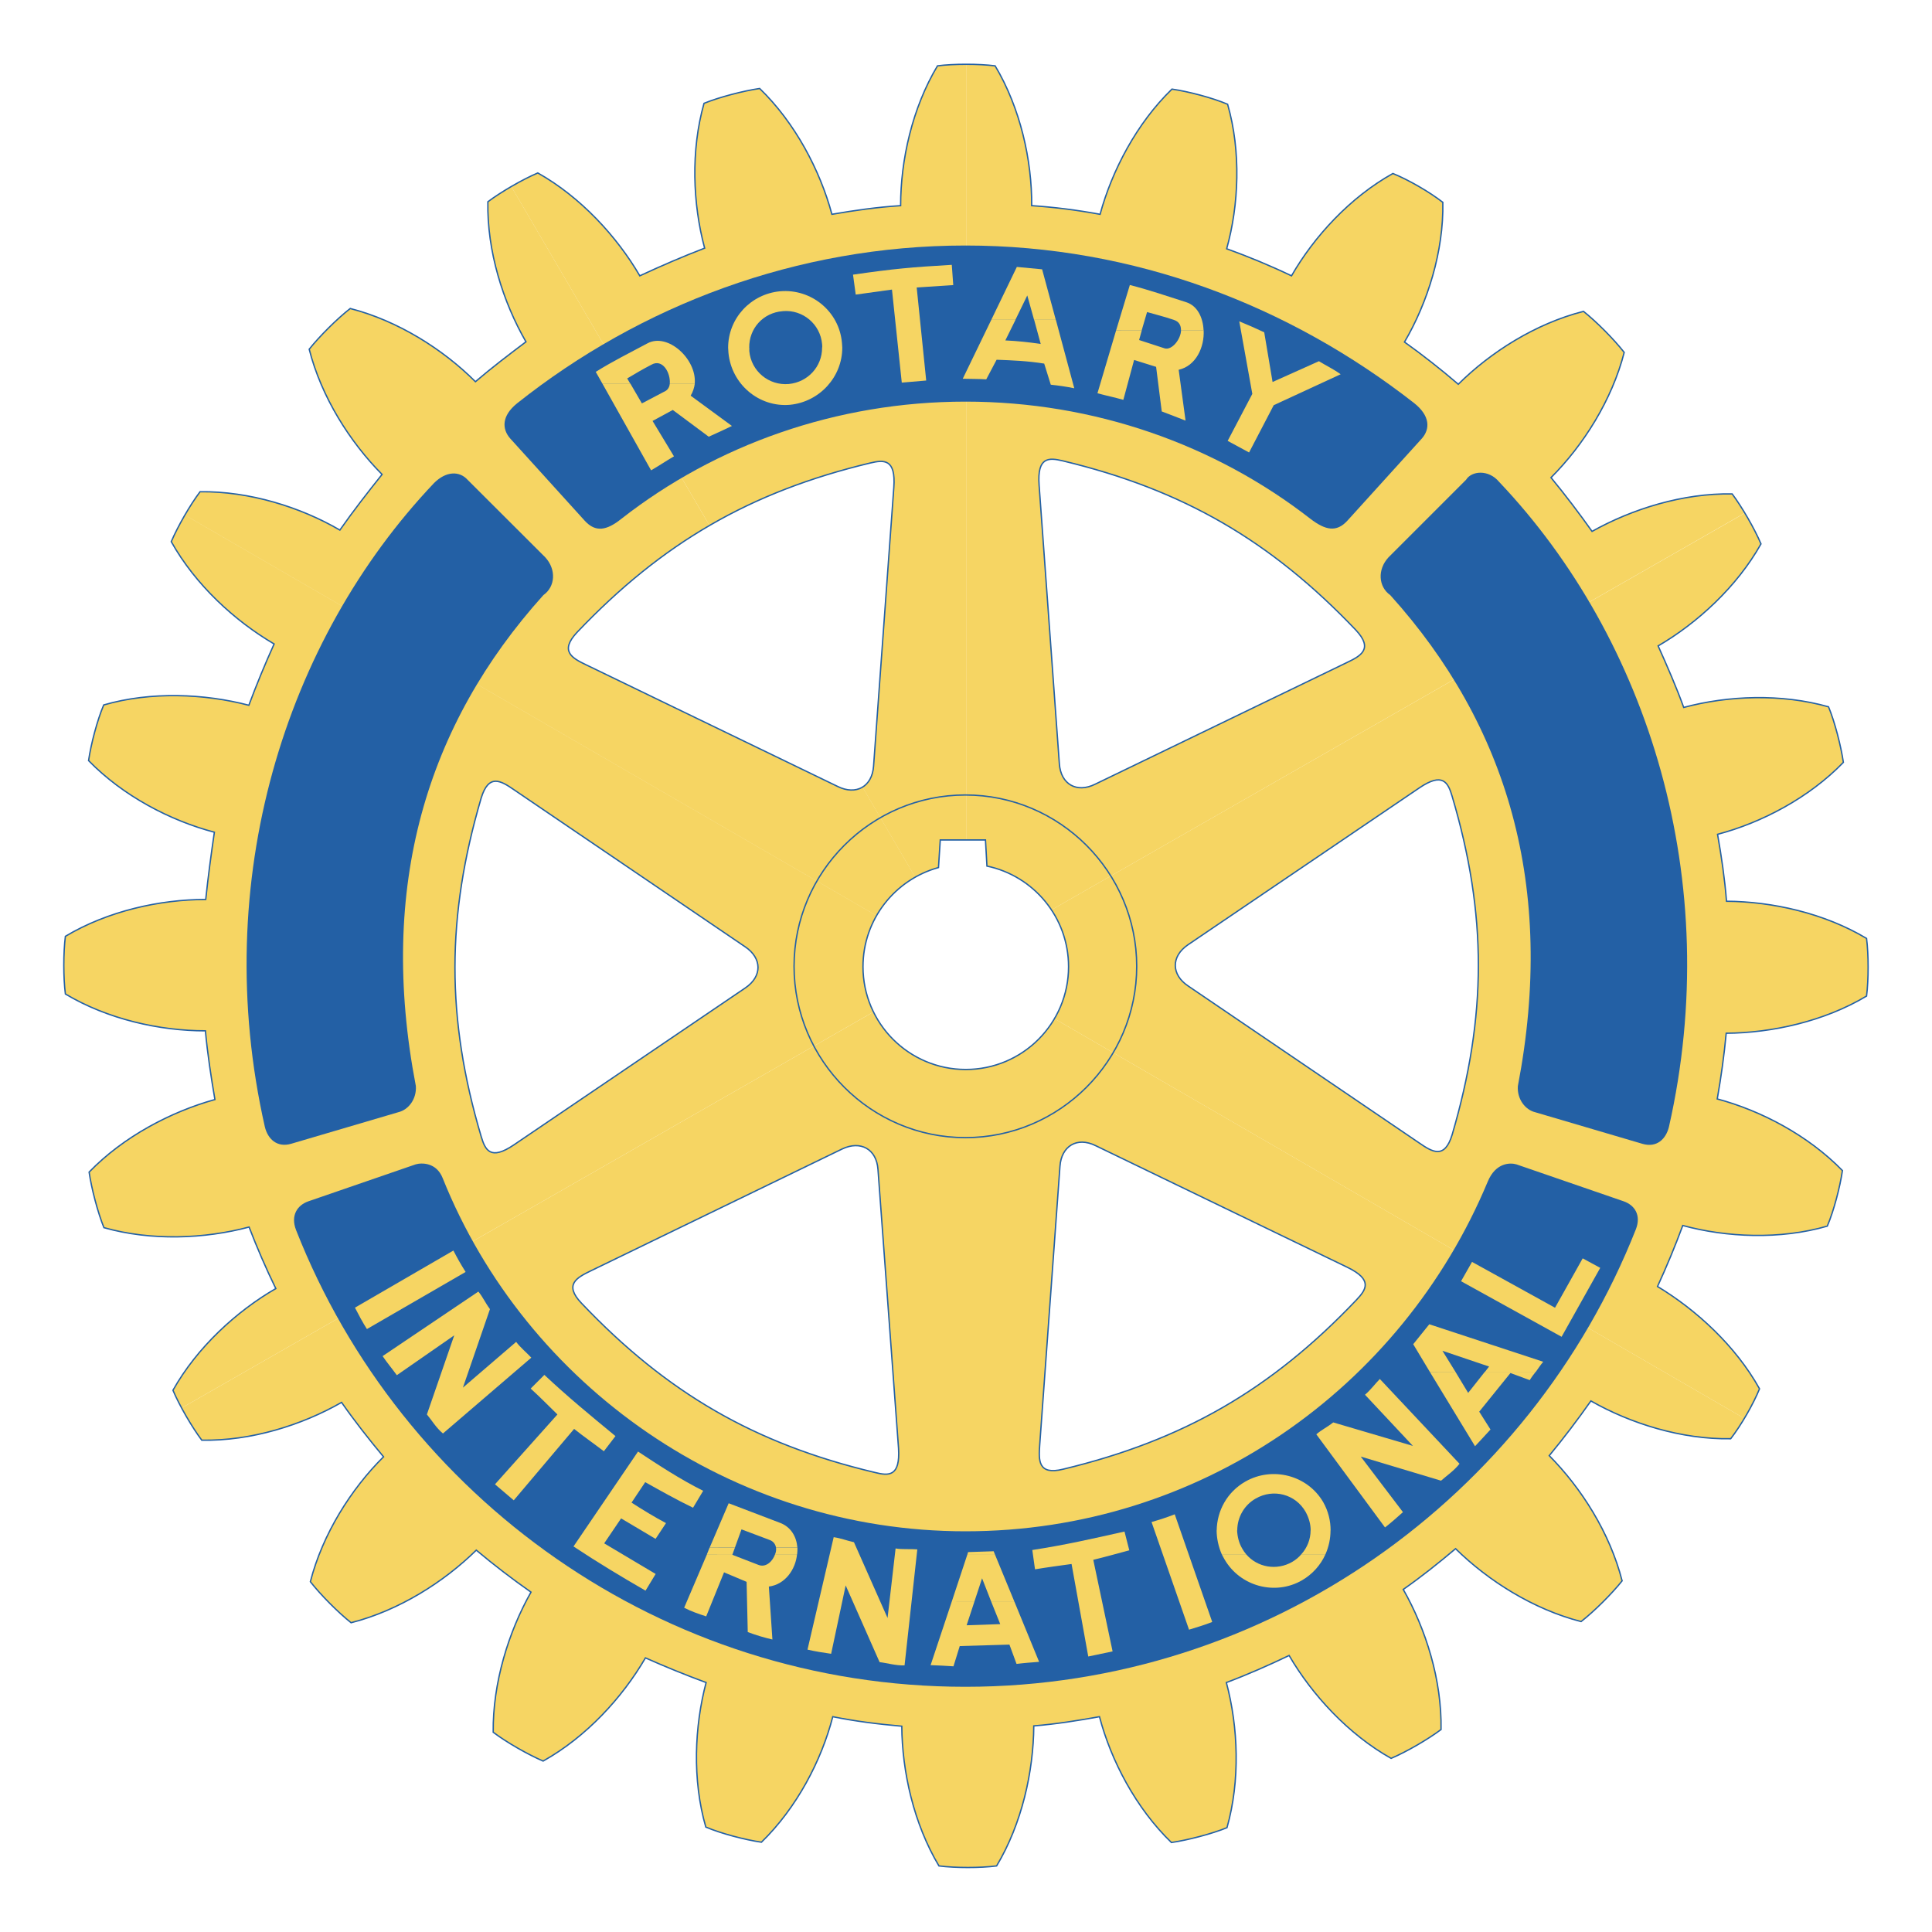 <?xml version="1.0" encoding="utf-8"?>
<!-- Generator: Adobe Illustrator 22.1.0, SVG Export Plug-In . SVG Version: 6.00 Build 0)  -->
<svg version="1.1" id="圖層_1" xmlns="http://www.w3.org/2000/svg" xmlns:xlink="http://www.w3.org/1999/xlink" x="0px" y="0px"
	 viewBox="0 0 2500 2500" style="enable-background:new 0 0 2500 2500;" xml:space="preserve">
<style type="text/css">
	.st0{fill:#F6D563;}
	.st1{fill:none;stroke:#2360A5;stroke-width:1.748;stroke-miterlimit:2.613;}
	.st2{fill:#2360A5;}
</style>
<path class="st0" d="M1370.8,988.3c1.9,26.9,22.7,38.1,46.2,26.5l325.5-157.4c18.5-8.8,35-17.7,11.9-42.3
	c-110-115.4-223.5-181.6-379.4-218.9c-17.7-4.2-33.1-5.4-30.4,31.5L1370.8,988.3L1370.8,988.3z M1250.8,1086.9V83.3
	c13.2,0,26.3,0.7,36.9,2c32.7,54.6,47.7,122.4,47.3,180.9c29.3,1.9,59.3,5.8,88.5,11.2c15.4-56.6,47.3-117.7,93.1-162.4
	c21.2,3.1,52,11.2,72,19.6c17.7,61.2,14.6,130.4-1.2,187c28.9,10.4,57.3,22.3,83.9,35c29.3-50.8,75.8-101.6,131.2-132.4
	c20,8.1,47.3,23.9,64.6,37.3c1.1,63.5-19.6,129.7-49.6,180.8c24,17.2,47.2,35.4,69.6,54.7c41.9-41.6,100-78.5,162-94.3
	c16.5,13.1,39.2,35.8,52.7,53.1c-15.8,61.6-52.7,120-94.7,162c18.5,22.6,36.2,45.8,53.1,69.6c51.6-28.9,117.4-49.6,181.3-48.5
	c5.1,6.9,10.9,15.6,16.4,24.8l-897.4,513.8c-19.3-29.2-49.3-49.6-83.5-56.9l-1.8-33.8L1250.8,1086.9L1250.8,1086.9z"/>
<path class="st0" d="M1537.4,1222.5c-22.4,15.1-21.6,38.7,0.1,53.3l299.1,203.2c16.9,11.6,32.9,21.5,42.6-10.8
	c45-153,45.5-284.4-0.1-438c-5.2-17.4-11.9-31.3-42.5-10.6L1537.4,1222.5z M2233.9,1336.9c-2.7,28.5-6.5,56.9-11.6,85
	c56.2,15,117.4,46.9,162,92.7c-3.1,21.2-11.1,51.9-19.6,71.9c-61.2,17.7-130.4,14.6-187-0.8c-9.9,26.7-20.8,53-32.7,78.9
	c50.4,30.4,101.2,77,132,132.4c-4.7,11.5-11.9,25.4-19.7,38.5l-893-517.4c12.1-20.4,18.4-43.7,18.4-67.4c0-27.1-8.2-52.3-22.1-73.3
	L2258,663.8c8.1,13.4,15.9,28,20.9,39.9c-31.2,55.4-82.4,102.4-133.1,132c11.9,26.5,23.5,53.1,33.1,79.6
	c57.4-15.4,126.2-18.1,187.4-0.8c8.1,19.6,16.2,50.8,19.2,71.9c-44.3,45.8-105.8,78.1-162.8,93.1c5,28.9,9.2,57.7,11.6,86.6
	c59.2,0.4,126.6,15.4,181.2,48.1c2.7,21.2,2.7,53.1,0,74.6C2360.8,1321.6,2293.1,1336.6,2233.9,1336.9L2233.9,1336.9z"/>
<path class="st0" d="M1417.8,1482.4c-24.2-11.9-44.3,0.8-46.2,26.5l-26.2,360.5c-1.5,20.4-2.3,39.6,30.4,31.6
	c155.4-37.3,268.9-102.7,379.4-219c12.7-13.4,21.5-26.1-11.9-42.3L1417.8,1482.4L1417.8,1482.4z M2058.8,1812.9
	c-17,24.3-35,47.9-53.9,70.8c41.5,41.9,78.5,100.1,94.3,162c-13.1,16.5-35.8,39.2-53.1,52.7c-61.6-15.8-120-52.7-162.4-94.3
	c-21.9,18.5-44.6,36.6-67.7,52.7c29.2,51.6,50,117.4,48.9,181.3c-17,12.7-44.6,28.9-64.6,37.3c-55.4-31.2-102.4-82.3-132-133.1
	c-26.5,12.7-53.5,24.6-81.2,35c15.4,57.7,18.1,126.6,0.8,187.8c-19.6,8.1-50.8,16.1-71.9,19.2c-45.8-44.3-78.1-105.8-93.1-162.8
	c-27.7,5-56.6,9.6-85,11.9c-0.4,59.2-15.4,126.6-48.1,181.2c-11,1.4-25,2-38.9,2v-1033c46.7-0.4,89.8-25.2,113.5-65.5l893,517.4
	c-5.4,9.1-11.2,17.8-17.6,26.2C2176.2,1863,2110,1842.2,2058.8,1812.9L2058.8,1812.9z"/>
<path class="st0" d="M1162.7,1874.1c2.3,36.9-12.7,35.8-30.8,31.2c-155.8-37-269.3-103.1-379.4-218.9c-23.1-24.2-6.2-33.1,11.9-41.9
	l325.5-157.8c23.5-11.1,44.3,0,46.2,26.5L1162.7,1874.1L1162.7,1874.1z M1249.7,1383.8c-52.4,0-97.8-30.3-119.4-74.4L235,1821.9
	c8.1,15.1,17.9,30.7,26.2,41.8c63.9,1.2,129.7-19.6,180.9-48.9c16.9,24.2,35.4,47.7,54.3,70.4c-41.9,41.5-78.9,100-94.7,161.6
	c13.5,17.3,36.2,40,52.7,53.1c62-15.8,120.1-52.7,162-93.9c22.8,19.1,46.4,37.2,70.8,54.2c-28.9,51.2-49.6,117.4-48.9,181.3
	c17.3,13.1,45,28.9,64.7,37.3c55.8-31.2,102.3-82,132.4-133.5c25.8,11.5,52,22.1,78.5,31.9c-15,56.6-18.1,125.8-0.4,187
	c20,8.5,50.8,16.5,72,19.6c45.8-44.6,77.7-105.8,92.3-162.4c28.5,5.7,58.5,9.6,89.3,12.3c0.4,58.5,15.4,126.2,48.1,180.8
	c10.3,1.3,23,1.9,35.8,2v-1033L1249.7,1383.8L1249.7,1383.8z"/>
<path class="st0" d="M964.4,1278.4c22.4-15.1,21.6-38.7-0.1-53.2l-299.1-203.2c-16.9-11.6-32.8-21.5-42.6,10.8
	c-44.9,153-45.5,284.4,0.1,438c5.2,17.5,11.9,31.4,42.5,10.5L964.4,1278.4L964.4,1278.4z M1130.3,1309.4L235,1821.9
	c-4.1-7.4-7.8-15.1-11.2-22.9c31.2-55.4,82.3-102.3,133.1-131.6c-12.7-26-24.3-52.6-34.6-79.6c-57.7,15.4-126.6,18.1-187.8,0.8
	c-8.1-19.6-16.2-50.8-19.2-71.9c44.2-45.8,105.8-78.1,162.8-93.9c-5-29.3-9.6-59.3-12.3-88.9c-59.3,0-126.6-15-181.2-47.7
	c-2.7-21.2-2.7-53.1,0-74.6c54.6-32.7,122.4-47.7,181.6-47.7c3.1-29.2,6.9-58.5,11.2-87c-57-15-118.1-47-162.8-92.7
	c3.1-21.2,11.2-51.9,19.6-72c61.2-17.7,130.4-14.6,187.8,0.4c10-26.8,20.9-53.2,32.7-79.3c-51.2-30-102-76.6-133.1-132.4
	c5.2-11.8,11.2-23.3,17.7-34.5l895.1,518.5c-11.5,20-17.5,42.7-17.5,65.8C1116.7,1271.8,1121.6,1291.7,1130.3,1309.4L1130.3,1309.4z
	 M1084.3,1017.8L758.8,860.4c-18.5-8.9-35-17.7-11.9-42.3c54.7-57.3,110.2-102.5,171.3-138L661.6,241.3c-10.5,6-20.6,12.6-30.3,19.8
	c-1.2,63.9,19.6,129.7,49.3,181.2c-21.9,16.6-44.3,33.5-65.4,51.6c-41.9-42-100.4-78.9-162-94.7c-17.3,13.5-40,36.2-53.1,52.7
	c15.8,62,52.7,120,94.3,162c-18.5,23.1-37.3,47.3-54.6,72c-50.8-29.6-117-50.4-180.9-49.6c-7.1,9.7-13.7,19.7-19.6,30.2l895.1,518.5
	c11.9-20.8,29.1-38,50-49.9l-68.2-116.6C1107.6,1023.6,1096.3,1023.7,1084.3,1017.8L1084.3,1017.8z"/>
<path class="st0" d="M1213.1,85.3c-32.7,54.6-47.7,122-47.7,180.9c-30,1.9-59.6,6.1-88.9,11.2c-15.4-57-47.7-118.5-93.5-162.8
	c-21.2,3.1-52.3,11.2-72,19.2c-17.3,61.2-14.6,130.1,0.8,187.4c-28.4,11-56.3,22.9-83.9,35.8c-29.6-50.8-76.6-102-132-133.1
	c-10.2,4.3-22.5,10.7-34.3,17.6L918.1,680c61.9-36,129.7-62.1,208.1-80.9c17.7-4.2,33.1-5.4,30.4,31.6l-26.2,360.5
	c-0.9,13.2-6.4,22.5-14.4,27.3l68.2,116.6c9.4-5.4,19.6-9.6,30.3-12.5l2.3-35.7h34V83.3C1237.3,83.2,1223.8,83.9,1213.1,85.3
	L1213.1,85.3z"/>
<path class="st1" d="M1156.6,630.7c2.7-37-12.7-35.8-30.4-31.6c-155.8,37.3-269.4,103.5-379.4,219c-23.1,24.6-6.5,33.5,11.9,42.3
	l325.5,157.4c23.5,11.5,44.3,0.4,46.2-26.5L1156.6,630.7L1156.6,630.7z M1162.7,1874.1c2.3,36.9-12.7,35.8-30.8,31.2
	c-155.8-37-269.3-103.1-379.4-218.9c-23.1-24.2-6.2-33.1,11.9-41.9l325.5-157.8c23.5-11.1,44.3,0,46.2,26.5L1162.7,1874.1
	L1162.7,1874.1z M1743.3,1639.8c33.5,16.2,24.6,28.9,11.9,42.3c-110.5,116.2-224,181.6-379.4,219c-32.7,8.1-31.9-11.2-30.4-31.6
	l26.2-360.5c1.9-25.8,21.9-38.5,46.2-26.5L1743.3,1639.8z M1742.5,857.5c18.5-8.8,35-17.7,11.9-42.3
	c-110-115.4-223.5-181.6-379.4-218.9c-17.7-4.2-33.1-5.4-30.4,31.5l26.2,360.5c1.9,26.9,22.7,38.1,46.2,26.5L1742.5,857.5
	L1742.5,857.5z M1836.5,1019.6c30.6-20.8,37.3-6.9,42.5,10.6c45.6,153.6,45,285,0.1,438c-9.8,32.3-25.7,22.4-42.6,10.8l-299.1-203.2
	c-21.7-14.5-22.4-38.1-0.1-53.3L1836.5,1019.6z M964.3,1225.2c21.7,14.6,22.4,38.1,0.1,53.2l-299.2,202.9
	c-30.6,20.8-37.3,6.9-42.5-10.5c-45.6-153.6-45-285-0.1-438c9.8-32.3,25.7-22.4,42.6-10.8L964.3,1225.2L964.3,1225.2z
	 M1277.1,1120.7c60.3,12.6,105.6,66.1,105.6,130.2c0,73.4-59.5,133-133,133c-73.4,0-133-59.5-133-133c0-61.2,41.4-112.8,97.7-128.3
	l2.3-35.7h58.5L1277.1,1120.7L1277.1,1120.7z M1249.2,1028.7c122,0,221.7,99.6,221.7,221.7c0,122-99.7,221.7-221.7,221.7
	c-122,0-221.7-99.7-221.7-221.7C1027.5,1128.3,1127.2,1028.7,1249.2,1028.7z M1423.5,277.3c-29.3-5.4-58.8-9.2-88.5-11.2
	c0.4-58.5-14.6-126.2-47.3-180.9c-21.6-2.7-53.5-2.7-74.6,0c-32.7,54.6-47.7,122-47.7,180.9c-30,1.9-59.6,6.1-88.9,11.2
	c-15.4-57-47.7-118.5-93.5-162.8c-21.2,3.1-52.3,11.2-72,19.2c-17.3,61.2-14.6,130.1,0.8,187.4c-28.1,10.8-56.6,23.1-83.9,35.8
	c-29.6-50.8-76.6-102-132-133.1c-20,8.5-47.7,24.6-64.6,37.3c-1.2,63.9,19.6,129.7,49.3,181.2c-21.9,16.5-44.3,33.5-65.4,51.6
	c-41.9-41.9-100.4-78.9-162-94.7c-17.3,13.5-40,36.2-53.1,52.7c15.8,62,52.7,120,94.3,162c-18.5,23.1-37.3,47.3-54.6,72
	c-50.8-29.6-117-50.4-180.9-49.6c-13.1,17.3-28.9,45-37.3,64.6c31.2,55.8,82,102.4,133.1,132.4c-11.8,26.1-22.7,52.5-32.7,79.3
	c-57.3-15-126.6-18.1-187.8-0.4c-8.5,20-16.5,50.8-19.6,72c44.6,45.8,105.8,77.7,162.8,92.7c-4.2,28.5-8.1,57.7-11.2,87
	c-59.3,0-127,15-181.6,47.7c-2.7,21.5-2.7,53.5,0,74.6c54.6,32.7,122,47.7,181.2,47.7c2.7,29.6,7.3,59.6,12.3,88.9
	c-57,15.8-118.5,48.1-162.8,93.9c3.1,21.2,11.2,52.3,19.2,71.9c61.2,17.3,130.1,14.6,187.8-0.8c10.4,27,21.9,53.6,34.6,79.6
	c-50.8,29.3-102,76.2-133.1,131.6c8.5,20,24.6,47.7,37.3,64.6c63.9,1.2,129.7-19.6,180.9-48.9c16.9,24.2,35.4,47.7,54.3,70.4
	c-41.9,41.5-78.9,100-94.7,161.6c13.5,17.3,36.2,40,52.7,53.1c62-15.8,120.1-52.7,162-93.9c22.8,19.1,46.4,37.2,70.8,54.3
	c-28.9,51.2-49.6,117.4-48.9,181.3c17.3,13.1,45,28.9,64.6,37.3c55.8-31.2,102.4-82,132.4-133.5c25.8,11.5,52,22.1,78.5,31.9
	c-15,56.6-18.1,125.8-0.4,187c20,8.5,50.8,16.5,72,19.6c45.8-44.6,77.7-105.8,92.3-162.4c28.5,5.8,58.5,9.6,89.3,12.3
	c0.4,58.5,15.4,126.2,48.1,180.8c21.6,2.7,53.5,2.7,74.6,0c32.7-54.6,47.7-122,48.1-181.2c28.5-2.3,57.3-6.9,85-11.9
	c15,57,47.3,118.5,93.1,162.8c21.2-3.1,52.3-11.2,71.9-19.2c17.3-61.2,14.6-130-0.8-187.8c27.7-10.4,54.6-22.3,81.2-35
	c29.6,50.8,76.6,102,132,133.1c20-8.5,47.7-24.6,64.6-37.3c1.1-63.9-19.6-129.7-48.9-181.3c23.1-16.1,45.8-34.2,67.7-52.7
	c42.3,41.6,100.8,78.5,162.4,94.3c17.3-13.5,40-36.2,53.1-52.7c-15.8-62-52.7-120-94.3-162c18.9-22.9,36.8-46.5,53.9-70.8
	c51.2,29.2,117.4,50,180.9,48.9c13.4-17.3,29.2-44.6,37.3-64.6c-30.8-55.4-81.6-102-132-132.4c11.9-25.9,22.8-52.2,32.7-78.9
	c56.6,15.4,125.8,18.5,187,0.8c8.5-20,16.5-50.8,19.6-71.9c-44.6-45.8-105.8-77.7-162-92.7c5-28.2,8.9-56.5,11.6-85
	c59.2-0.4,127-15.4,181.6-48.1c2.7-21.5,2.7-53.5,0-74.6c-54.6-32.7-122-47.7-181.2-48.1c-2.3-28.9-6.5-57.7-11.6-86.6
	c57-15,118.5-47.3,162.8-93.1c-3.1-21.2-11.1-52.3-19.2-71.9c-61.2-17.3-130-14.6-187.4,0.8c-9.6-26.5-21.2-53.1-33.1-79.6
	c50.8-29.6,102-76.6,133.1-132c-8.5-20-24.6-47.7-37.3-64.7c-63.9-1.1-129.7,19.6-181.3,48.5c-16.9-23.8-34.6-47.1-53.1-69.6
	c41.9-41.9,78.9-100.4,94.7-162c-13.5-17.3-36.2-40-52.7-53.1c-62,15.8-120.1,52.7-162,94.3c-22.4-19.2-45.6-37.5-69.6-54.6
	c30-51.2,50.8-117.4,49.6-180.8c-17.3-13.5-44.6-29.2-64.6-37.3c-55.4,30.8-102,81.6-131.2,132.4c-27.4-13.1-55.4-24.7-83.9-35
	c15.8-56.6,18.8-125.8,1.2-187c-20-8.5-50.8-16.5-72-19.6C1470.9,159.5,1438.9,220.7,1423.5,277.3L1423.5,277.3z"/>
<path class="st2" d="M2116.9,1590.5c-136.6,346.3-475.6,592.2-867.7,592.2s-729.9-244.7-866.1-591c-7.3-18.8,1.5-32.3,16.2-37.3
	l138.5-47.7c7.7-2.3,26.9-2.7,35,17.7c107.8,268.9,373.6,457.1,676.5,457.1c302.8,0,564.1-184.3,676-452.9
	c10.4-24.6,29.3-24.2,37-21.9l138.5,47.7C2115.4,1559.4,2123.8,1572.5,2116.9,1590.5L2116.9,1590.5z M1939.9,623.6
	c193.2,203.6,291.7,516.4,219.7,834.6c-3.9,15.8-15.8,27.3-34.3,21.9l-138.5-40.8c-13.1-3.1-23.9-17-22.7-33.9
	c49.6-258.2-13.9-467.5-165.1-635.3c-15.4-10.8-16.9-33.1-2.3-48.9l100.4-100.4C1904.1,609.3,1926.1,607,1939.9,623.6z"/>
<path class="st0" d="M1574.4,1980.3c0.4-25.4,13.5-49.6,37-63.1c35-20,80.4-8.4,100.8,26.5c6.6,11.6,9.6,24.3,9.6,36.6H1696
	c0-8.1-2.3-16.2-6.5-23.9c-13.1-23.1-41.9-30.4-64.6-17.3c-14.8,8.4-23.9,24.2-23.9,41.2H1574.4L1574.4,1980.3z M1580.9,2011.1
	c-4.2-9.7-6.5-20.2-6.6-30.8h26.5c0.4,8.1,2.3,16.2,6.6,23.5c1.5,2.7,3.1,5,5,7.3H1580.9z M1684,2011.1c7.6-8.4,11.9-19.4,11.9-30.8
	h25.8c0,10.8-2.3,21.2-6.5,30.8H1684L1684,2011.1z"/>
<path class="st0" d="M1580.9,2011.1c1.1,2.3,2.3,4.2,3.5,6.5c20.4,35.4,65.8,47.3,100.4,27.3c13.4-7.8,24.1-19.6,30.4-33.8h-31.2
	c-3.3,4-7.4,7.4-11.9,10c-20,11.5-45,7.3-59.7-10H1580.9L1580.9,2011.1z M459.3,1692.1l127.4-73.9c5.4,10.4,8.8,16.5,15.8,27.7
	l-127.7,73.9C469.3,1711.3,463.9,1701,459.3,1692.1L459.3,1692.1z M1538.6,2108.8l-48.5-139.3c11.6-3.4,18.1-5.4,30-10l48.5,139.3
	C1559,2102.7,1548.2,2105.8,1538.6,2108.8z M640.5,1920.7l80.8-90.4c-11.9-11.6-22.3-22.3-34.6-33.5l17.7-17.7
	c31.2,29.2,58.1,51.2,92,79.2l-15,19.6c-13.1-10-25.8-18.8-38.5-28.9l-78.1,92.4L640.5,1920.7L640.5,1920.7z M1408.2,2143.5
	l-21.6-119.7c-16.5,2.3-31.2,4.2-47.3,6.9l-3.5-25c42.3-6.5,76.2-14.2,119.3-23.9l6.2,24.3c-15.8,4.2-30.8,8.5-46.6,12.3l25,118.5
	L1408.2,2143.5L1408.2,2143.5z M1251.9,2011.1l0.8-2.7l33.1-1.1l1.5,3.9H1251.9z"/>
<path class="st0" d="M1231.5,2072.7l20.4-61.6h35.4l25.4,61.6h-30l-11.9-30.4l-10,30.4H1231.5z M1231.5,2072.7l-27.3,82
	c10,0.4,20,0.8,29.6,1.5l8.1-26.2l64.3-1.9l9.2,25c9.6-1.2,19.2-1.9,29.2-2.7l-31.9-77.7h-30l11.6,28.9l-43.5,1.5l10-30.4
	L1231.5,2072.7L1231.5,2072.7z M1850.2,1775.2l-21.5-35.8l20.8-25.8l147.4,48.5c-3.5,4.2-6.6,8.9-9.6,13.1h-65.8l5.4-6.9l-60.4-20.4
	l16.9,27.3L1850.2,1775.2L1850.2,1775.2z"/>
<path class="st0" d="M1850.2,1775.2l58.5,96.2c6.9-7.3,13.5-14.6,20-21.6l-14.6-23.1l40.4-50l25,9.2c2.3-3.9,5-7.3,7.7-10.8h-65.8
	l-21.6,27.3l-16.5-27.3L1850.2,1775.2L1850.2,1775.2L1850.2,1775.2z M2020.7,1729.8l-130.1-71.9l14.2-25l107.4,59.3l35.8-63.9
	l22.7,12.3L2020.7,1729.8L2020.7,1729.8z M1044.9,2134.6l33.9-145.5c10,1.5,15.8,4.2,26.2,6.5l43.5,98.1l10.4-90
	c9.2,1.5,19.2,0.4,28.1,1.2l-16.5,150.1c-11.5,0.4-22.7-3.1-32.3-4.2l-43.9-99.3l-18.8,88.5
	C1064.9,2138.5,1054.9,2136.9,1044.9,2134.6z M1792.2,1976.5l-88.9-120.5c7.7-6.5,13.5-8.8,21.9-15.4l103.1,30.4l-62-66.2
	c7.3-6.2,13.1-14.2,19.2-20.4l103.1,109.7c-6.9,8.9-16.6,15.4-23.9,21.9l-103.9-31.2l54.6,71.9
	C1807.9,1963.4,1800.2,1970.3,1792.2,1976.5L1792.2,1976.5z M495.1,1754.8l123.9-83.5c6.5,8.1,8.5,13.9,15,22.7l-35,101.6l68.9-59.2
	c5.8,7.7,13.5,13.8,19.6,20.4l-114.3,98.1c-8.9-7.3-14.6-17.3-20.8-24.6l35.4-102.4l-74.3,51.6
	C507.4,1771,500.8,1763.3,495.1,1754.8L495.1,1754.8z M918.3,2002.6l24.6-57.4l66.6,25.4c14.2,5.4,21.2,18.1,22.3,31.9h-27.7
	c-0.6-4.4-3.6-8-7.7-9.6l-36.9-13.9l-8.5,23.5L918.3,2002.6L918.3,2002.6L918.3,2002.6z"/>
<path class="st0" d="M951,2002.6l-3.1,8.5h-33.1l3.4-8.5H951z M1003,2011.1c1.2-2.7,1.5-5.8,1.2-8.5h27.7c0,2.7,0,5.7-0.4,8.5H1003z
	"/>
<path class="st0" d="M914.9,2011.1l-29.6,69.3c9.6,5,19.2,8.1,28.5,11.2l23.1-57l29.2,12.3l1.5,65c11.2,4.2,21.9,7.3,31.9,9.6
	l-4.6-68.5c21.2-2.7,34.6-22.3,36.5-41.9H1003c-3.1,9.2-11.9,17.7-21.5,13.9l-33.9-13.1l0.4-0.8L914.9,2011.1L914.9,2011.1
	L914.9,2011.1z M742.1,2001.1l83.5-122.8c26.2,17.3,54.3,35.8,84.3,50.8l-13.1,21.9c-21.5-10.4-41.9-21.9-61.9-33.1l-17.7,26.5
	c15,9.6,30,18.8,44.6,26.5l-13.5,20.4l-44.6-26.5l-21.9,32.3l66.6,39.6l-13.1,21.6C802.9,2039.6,773.6,2021.9,742.1,2001.1
	L742.1,2001.1z"/>
<path class="st2" d="M1695.6,671.3c-123.1-95.8-279.3-151.6-446.3-151.6c-167,0-323.2,56.2-445.2,151.6
	c-19.2,15.4-33.5,17.7-47.3,2.7l-96.6-106.6c-10.8-12.3-11.2-29.2,8.8-45.4c159.3-126.6,361.7-204.3,580.3-204.3
	s419,77.7,580.6,203.9c20.8,16.5,20.8,33.5,10,45.8L1743.3,674C1729.4,689,1715.2,686.3,1695.6,671.3L1695.6,671.3z"/>
<path class="st0" d="M942.2,450c0-38.1,29.2-69.6,67.3-73.1c40.4-3.5,76.6,26.2,80,66.9c0,1.9,0.4,3.8,0.4,6.2h-26.1
	c0.4-1.5,0-3.1,0-4.6c-2.2-25.8-24.8-44.9-50.6-42.8c-0.2,0-0.4,0-0.6,0.1c-25,1.9-43.5,22.3-43.1,47.3L942.2,450L942.2,450z"/>
<path class="st0" d="M942.2,450c0,2.3,0.4,4.2,0.4,6.5c3.9,40.8,39.6,70.8,79.6,67.3c38.5-3.8,67.7-36.2,67.7-73.9h-26.1
	c0,24.6-18.5,44.6-43.1,47c-25.9,2.3-48.8-16.7-51.1-42.6c0-0.2,0-0.3,0-0.5V450H942.2z M1282.7,413.9l33.1-68.5l32.7,3.1l17.7,65.4
	h-28.1l-8.8-31.6l-15.4,31.6L1282.7,413.9L1282.7,413.9z"/>
<path class="st0" d="M1282.7,413.9l-36.9,76.2c12.7,0.4,17.7,0,30.4,0.8l13.4-25.4c20.4,0.8,40,1.5,61.6,5l8.5,27.3
	c10.8,1.2,18.9,2.3,30.4,4.6l-23.8-88.5h-28.1l8.5,31.2c-15.2-2.3-30.4-3.9-45.8-4.6l13.1-26.5L1282.7,413.9L1282.7,413.9z
	 M1166.9,495.1l-12.7-120.4l-46.9,6.5l-3.5-25.8c53.5-7.7,75-9.6,127.8-12.7l1.9,26.2l-47.3,3.1l12.3,120.4L1166.9,495.1z
	 M1646.7,494.3l-10.8-64.3c-12.3-5.8-19.6-8.9-32.3-14.2l16.9,93.9l-31.9,60.8l27.7,15l31.9-61.2l86.6-40
	c-8.9-6.5-18.9-11.2-28.1-16.9L1646.7,494.3z M1444.3,427.3l17.7-58.5c24.6,6.2,48.9,14.6,73.1,22.3c14.2,4.6,21.6,19.6,22.3,36.2
	h-29.2c0-6.2-2.3-11.2-9.6-13.5c-12.7-4.2-20.8-6.2-34.3-10l-6.9,23.5L1444.3,427.3L1444.3,427.3L1444.3,427.3z"/>
<path class="st0" d="M1444.3,427.3l-24.2,81.6c13.1,3.5,21.2,5,33.5,8.5l13.9-51.6l28.5,8.9l7.3,57.7c12.3,4.6,20,7.7,30.8,11.9
	l-8.9-65.8c22.3-5,33.5-29.2,32.3-51.2h-29.2c-0.4,11.9-11.9,26.2-21.2,23.5l-33.1-10.8l3.5-12.7L1444.3,427.3L1444.3,427.3z
	 M779.4,496.2l-8.5-15c21.5-13.5,44.6-25,66.9-36.9c26.2-14.2,63.9,20.4,61.2,51.9h-32.3c1.1-13.5-9.2-32.7-23.9-24.2
	c-11.9,6.2-18.9,10.4-31.2,17.7l3.8,6.5L779.4,496.2L779.4,496.2z"/>
<path class="st0" d="M779.4,496.2l63.1,112.4c11.9-6.9,18.5-11.6,29.6-18.1l-27.7-45.8l26.2-14.2l46.5,34.6
	c11.9-5.4,19.6-8.9,30-13.9L893.7,512c2.9-4.8,4.7-10.2,5.4-15.8h-32.3c-0.4,4.2-2.3,7.7-5.4,9.6L830.6,522l-15-25.8H779.4
	L779.4,496.2z"/>
<path class="st2" d="M561.6,625.1c-192.8,203.2-290.9,514.8-218.9,833c3.8,15.8,15.8,27.3,34.2,21.9l138.5-40.8
	c13.1-3.1,23.9-17,22.7-33.9c-49.6-258.2,13.9-467.5,165.1-635.3c15.4-10.8,16.9-33.1,2.3-48.9L605.1,620.9
	C594.7,609.3,577.4,609.3,561.6,625.1L561.6,625.1z"/>
</svg>
